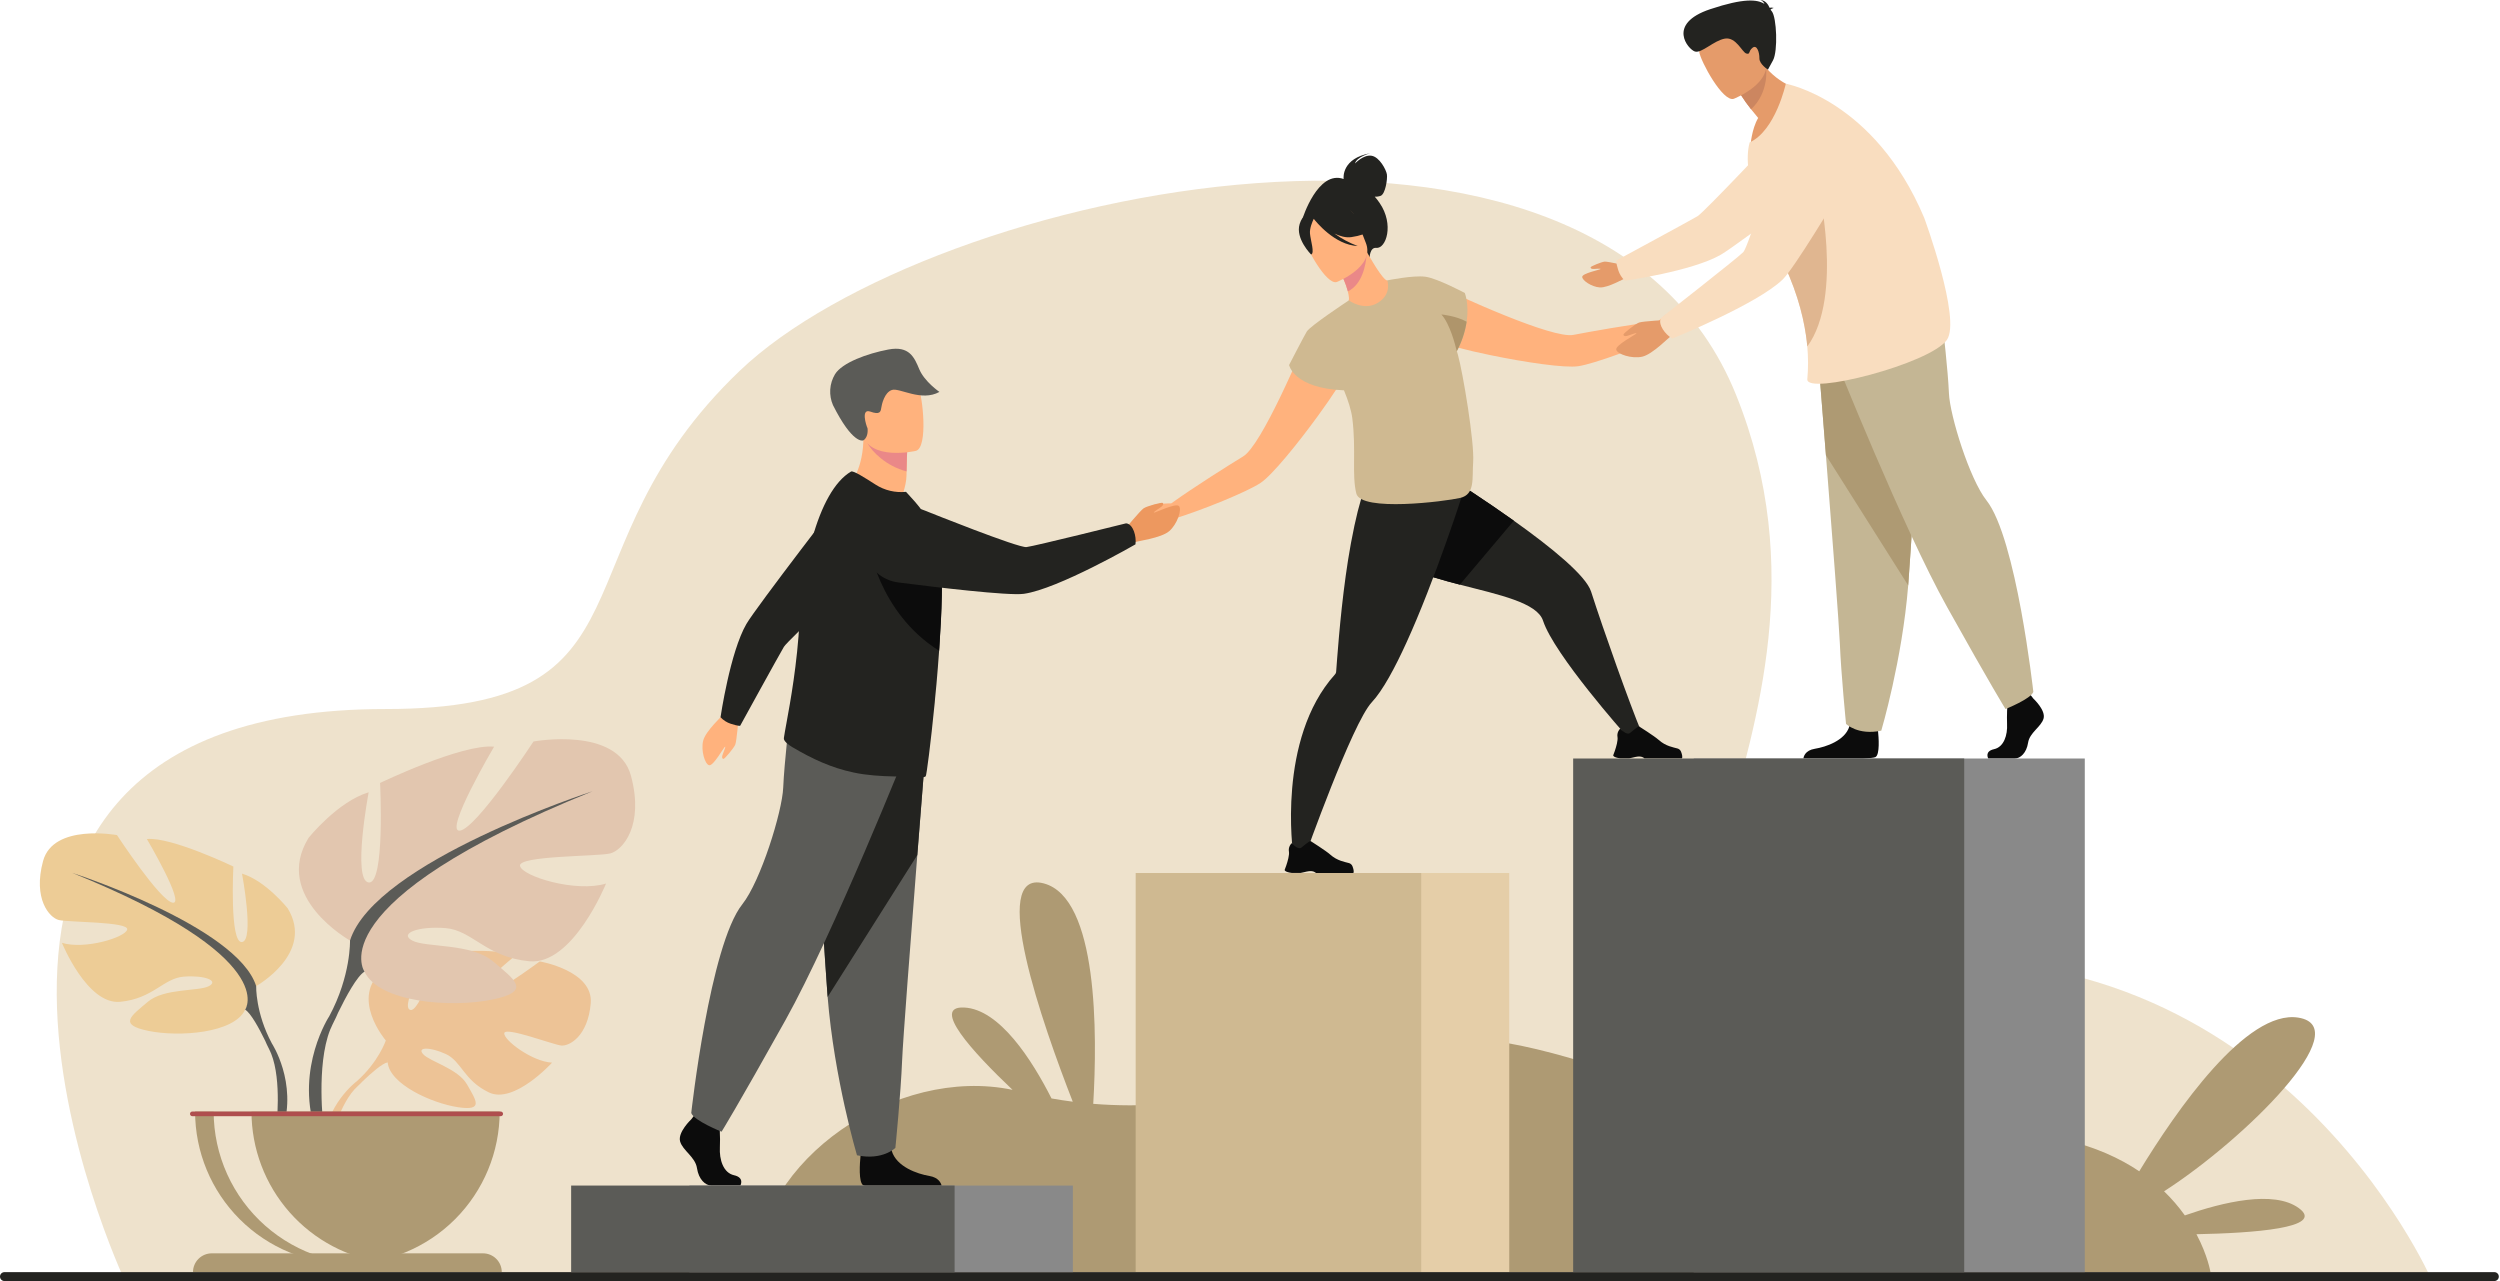 <svg width="1446" height="741" viewBox="0 0 1446 741" fill="none" xmlns="http://www.w3.org/2000/svg">
<path d="M72.195 740.734C72.195 740.734 -83.065 410.103 222.935 410.103C384.615 410.103 318.01 319.388 427.935 214.403C537.86 109.418 922.274 25.542 1004.09 228.27C1085.91 430.998 883.707 584.92 1079.09 558.516C1313.89 526.786 1406.65 740.733 1406.65 740.733L72.195 740.734Z" fill="#EEE2CC"/>
<path d="M1329.65 698.782C1315.16 688.195 1285.56 695.343 1263.71 702.988C1260.14 697.982 1256.12 693.318 1251.7 689.053C1298.77 658.73 1363.78 594.064 1329.32 588.59C1299.37 583.831 1258.94 642.038 1237.34 677.473C1214.9 662.38 1180.53 651.286 1128.04 655.134C991.825 665.12 885.414 577.257 806.974 606.561C744.608 629.861 687.454 642.915 632.332 638.456C634.704 598.189 635.219 519.127 603.599 510.925C571.499 502.598 602.985 592.385 620.486 637.218C616.379 636.693 612.282 636.066 608.195 635.337C596.862 612.992 578.188 583.751 557.684 582.751C538.373 581.811 562.206 608.098 585.66 630.37C518.251 616.218 438.29 671.012 436.96 735.801H1278.53C1278.53 735.801 1277.04 726.343 1270.43 713.875C1302.95 713.237 1345.39 710.283 1329.65 698.782Z" fill="#AE9A73"/>
<path d="M822.027 504.952H707.795V735.799H872.949V504.952H822.027Z" fill="#E5CEA8"/>
<path d="M656.871 735.799H822.027V504.952H656.871V735.799Z" fill="#CFB991"/>
<path d="M312.202 556.088C312.202 556.088 281.316 579.056 275.294 577.662C269.272 576.268 297.866 552.869 297.866 552.869C287.106 547.696 253.657 550.94 253.657 550.94C253.657 550.94 242.516 586.869 237.021 584.04C231.526 581.211 248.51 552.729 248.51 552.729C236.525 552.007 221.826 560.906 221.826 560.906C201.704 576.798 223.149 601.816 223.149 601.816C223.149 601.816 219.019 614.184 206.312 625.447C206.312 625.447 188.162 638.869 186.902 662.847L190.195 663.142C190.195 663.142 195.418 640.806 204.907 630.242C205.276 629.86 205.812 629.31 206.474 628.642C208.02 627.211 209.103 626.135 209.831 625.337C214.554 620.798 221.081 615.018 224.231 614.458C224.117 613.939 224.071 613.407 224.096 612.877C224.139 613.382 224.184 613.903 224.231 614.458C225.307 627.103 249.84 638.146 264.931 640.417C280.022 642.688 275.358 636.484 270.158 627.286C264.958 618.088 248.502 613.971 244.747 609.736C240.992 605.501 248.755 605.49 257.847 609.643C266.939 613.796 268.184 624.869 282.772 631.856C297.36 638.843 319.307 614.636 319.307 614.636C307.682 614.046 291.081 601.421 291.681 597.558C292.281 593.695 319.862 604.223 324.581 604.728C329.3 605.233 340.023 599.369 341.681 580.378C343.339 561.387 312.202 556.088 312.202 556.088Z" fill="#EDC396"/>
<path d="M148.168 570.349C148.168 570.349 182.283 551.249 166.362 525.318C166.362 525.318 153.626 509.398 139.981 505.304C139.981 505.304 147.258 543.966 139.981 544.877C132.704 545.788 134.981 501.211 134.981 501.211C134.981 501.211 99.048 483.926 84.947 485.291C84.947 485.291 107.235 523.044 99.958 522.135C92.681 521.226 67.664 483.018 67.664 483.018C67.664 483.018 30.82 476.194 24.907 498.027C18.994 519.86 28.546 530.777 34.007 532.141C39.468 533.505 74.489 533.051 73.579 537.599C72.669 542.147 49.017 549.426 35.826 545.331C35.826 545.331 50.381 581.265 69.485 579.446C88.589 577.627 94.502 565.8 106.329 564.89C118.156 563.98 126.797 567.164 120.884 570.349C114.971 573.534 94.958 571.392 85.406 579.512C75.854 587.632 68.122 592.636 85.861 596.275C103.6 599.914 135.44 597.64 141.807 583.994L148.168 570.349Z" fill="#EDCC96"/>
<path d="M157.265 603.553C147.713 585.814 148.165 570.353 148.165 570.353C137.248 535.783 41.73 504.853 41.73 504.853C163.175 553.977 141.797 583.997 141.797 583.997C145.07 585.906 149.977 595.009 153.383 601.997C153.867 603.185 154.636 604.83 155.776 607.063C156.239 608.072 156.609 608.898 156.864 609.476C163.117 625.121 159.804 652.139 159.804 652.139L163.594 653.157C171.996 625.922 157.265 603.553 157.265 603.553Z" fill="#5B5B57"/>
<path d="M202.441 544.002C202.441 544.002 157.472 518.82 178.458 484.644C178.458 484.644 195.246 463.658 213.233 458.262C213.233 458.262 203.64 509.226 213.233 510.425C222.826 511.624 219.833 452.865 219.833 452.865C219.833 452.865 267.2 430.081 285.787 431.88C285.787 431.88 256.408 481.646 266.001 480.446C275.594 479.246 308.571 428.882 308.571 428.882C308.571 428.882 357.138 419.888 364.932 448.668C372.726 477.448 360.132 491.837 352.941 493.636C345.75 495.435 299.578 494.836 300.777 500.836C301.976 506.836 333.154 516.425 350.542 511.029C350.542 511.029 331.356 558.396 306.173 555.998C280.99 553.6 273.196 538.011 257.606 536.811C242.016 535.611 230.626 539.811 238.42 544.006C246.214 548.201 272.596 545.381 285.187 556.086C297.778 566.791 307.971 573.386 284.587 578.186C261.203 582.986 219.233 579.986 210.839 561.997L202.441 544.002Z" fill="#E2C6AF"/>
<path d="M342.743 457.662C342.743 457.662 216.831 498.433 202.443 544.002C202.443 544.002 203.043 564.388 190.45 587.771C190.45 587.771 171.032 617.257 182.103 653.152L187.103 651.809C187.103 651.809 182.736 616.195 190.979 595.572C191.315 594.812 191.803 593.722 192.412 592.392C193.912 589.448 194.929 587.279 195.568 585.712C200.058 576.505 206.527 564.505 210.84 561.989C210.835 561.989 182.655 522.417 342.743 457.662Z" fill="#5B5B57"/>
<path d="M200.926 730.988C224.288 730.988 246.693 721.707 263.212 705.188C279.732 688.669 289.012 666.264 289.012 642.902H112.84C112.84 666.264 122.121 688.669 138.64 705.188C155.159 721.707 177.564 730.988 200.926 730.988Z" fill="#AE9A73"/>
<path d="M222.601 730.315C210.208 731.856 197.628 730.745 185.696 727.057C173.764 723.37 162.752 717.189 153.389 708.924C144.027 700.659 136.527 690.499 131.387 679.117C126.247 667.735 123.584 655.391 123.575 642.902H145.458C145.459 664.369 153.298 685.098 167.503 701.194C181.707 717.289 201.3 727.645 222.601 730.315V730.315Z" fill="#EEE2CC"/>
<path d="M279.361 724.932H122.49C119.608 724.932 116.843 726.077 114.805 728.115C112.767 730.153 111.622 732.917 111.622 735.8H290.229C290.229 732.917 289.084 730.153 287.046 728.115C285.008 726.077 282.243 724.932 279.361 724.932Z" fill="#AE9A73"/>
<path d="M289.664 642.902H111.294C111.112 642.895 110.931 642.925 110.761 642.989C110.591 643.054 110.436 643.152 110.305 643.278C110.174 643.404 110.07 643.556 109.999 643.723C109.928 643.89 109.891 644.07 109.891 644.252C109.891 644.434 109.928 644.614 109.999 644.781C110.07 644.948 110.174 645.099 110.305 645.225C110.436 645.351 110.591 645.45 110.761 645.514C110.931 645.579 111.112 645.609 111.294 645.602H289.664C290.013 645.589 290.343 645.44 290.586 645.189C290.828 644.937 290.963 644.601 290.963 644.252C290.963 643.903 290.828 643.567 290.586 643.315C290.343 643.064 290.013 642.915 289.664 642.902V642.902Z" fill="#AF4E4E"/>
<path d="M969.388 179.048C966.835 178.66 959.141 185.773 959.141 185.773C942.712 187.673 918.693 192.033 910.047 193.698C903.915 194.878 887.433 189.259 871.33 182.806C852.18 175.129 833.57 166.273 833.57 166.273C822.943 165.732 810.876 185.119 832.426 197.445C835.715 199.327 848.077 202.538 862.309 205.47C881.944 209.516 905.139 213.028 913.035 211.794C922.206 210.359 948.169 200.862 963.611 193.594L963.65 193.575L963.822 193.494C964.749 193.061 968.528 191.377 971.052 191.526C973.945 191.698 980.389 186.402 980.585 184.99C980.781 183.578 971.943 179.436 969.388 179.048Z" fill="#FFB27D"/>
<path d="M949.328 423.281L940.283 425.119C940.283 425.119 898.888 378.609 892.502 359.038C889.084 348.58 867.23 344.06 844.392 338.155C824.514 333.016 803.892 326.824 794.04 314.742C772.87 288.784 807.34 256.887 807.34 256.887C807.34 256.887 843.986 278.667 875.601 301.168C897.701 316.893 917.338 332.968 920.301 342.208C927.48 364.674 942.722 407.381 949.328 423.281Z" fill="#232320"/>
<path d="M937.223 438.625H942.311C944.011 438.357 945.274 437.864 947.022 437.635C949.676 437.287 950.898 438.375 951.141 438.625C951.174 438.658 951.189 438.676 951.189 438.676H972.802C973.346 437.9 972.824 436.101 972.312 434.776C972.141 434.332 971.869 433.934 971.518 433.613C971.167 433.292 970.746 433.057 970.289 432.927C967.997 432.263 963.478 431.672 959.34 427.927C957.012 425.827 948.098 420.191 948.098 420.191L948.05 420.18C947.85 420.18 946.923 420.47 942.869 423.894C940.769 425.66 937.2 421.394 937.2 421.394C936.71 421.842 936.312 422.382 936.029 422.983C935.524 424.011 935.362 425.173 935.565 426.301C935.888 428.249 934.848 431.868 934.016 434.316C933.516 435.8 933.088 436.851 933.088 436.851C933.088 436.851 932.845 438.077 937.223 438.625Z" fill="#0C0C0C"/>
<path d="M875.597 301.167L844.397 338.155C824.519 333.016 803.897 326.824 794.045 314.742C772.875 288.784 807.345 256.887 807.345 256.887C807.345 256.887 843.983 278.666 875.597 301.167Z" fill="#0C0C0C"/>
<path d="M847.24 281.847C847.24 281.847 844.724 289.78 840.629 301.715C835.451 316.806 827.737 338.293 819.37 358.22C817.532 362.599 815.66 366.904 813.777 371.048C806.82 386.382 799.697 399.527 793.426 406.207C782.159 418.215 754.765 495.419 754.765 495.419L747.939 493.53C747.939 493.53 738.423 427.606 772.134 390.093C772.512 389.716 772.752 389.223 772.817 388.693C772.819 388.688 772.819 388.683 772.817 388.679C773.265 383.125 774.87 358.26 778.361 333.062C779.219 326.88 780.19 320.683 781.282 314.743C781.349 314.363 781.423 313.987 781.491 313.612C786.62 286.152 791.531 273.938 797.869 267.794L844.477 281.061L847.24 281.847Z" fill="#232320"/>
<path d="M747.179 504.902H752.267C753.967 504.634 755.23 504.141 756.978 503.912C759.632 503.564 760.855 504.651 761.097 504.902C761.114 504.918 761.13 504.935 761.145 504.953H782.759C783.303 504.177 782.781 502.378 782.269 501.053C782.098 500.609 781.826 500.211 781.475 499.89C781.124 499.57 780.703 499.334 780.246 499.204C777.954 498.54 773.435 497.949 769.298 494.204C766.97 492.104 758.056 486.468 758.056 486.468L758.009 486.458C757.809 486.458 756.882 486.748 752.827 490.171C750.727 491.937 747.159 487.671 747.159 487.671C746.669 488.119 746.271 488.659 745.987 489.26C745.483 490.288 745.321 491.451 745.524 492.578C745.847 494.526 744.806 498.145 743.976 500.593C743.476 502.075 743.047 503.127 743.047 503.127C743.047 503.127 742.801 504.355 747.179 504.902Z" fill="#0C0C0C"/>
<path d="M757.176 192.19C757.176 192.19 749.376 211.267 740.386 229.837C732.823 245.449 724.42 260.701 719.092 263.956C711.578 268.546 690.882 281.491 677.456 291.148C677.456 291.148 666.979 291.069 665.356 293.074C663.733 295.079 659.972 304.092 661.068 305.004C662.164 305.916 670.494 305.493 672.517 303.419C674.283 301.61 678.217 300.31 679.189 300.006L679.371 299.951L679.413 299.939C695.728 294.921 721.319 284.464 729.065 279.35C735.735 274.95 750.521 256.733 762.316 240.523C770.865 228.773 777.844 218.075 779.01 214.47C786.644 190.846 764.667 184.636 757.176 192.19Z" fill="#FFB27D"/>
<path d="M797.96 117.374C797.1 116.118 796.167 114.913 795.167 113.765C796.337 113.824 797.508 113.648 798.609 113.248C801.346 112.116 802.594 103.426 802.182 100.848C801.77 98.27 797.97 90.817 793.282 90.074C788.594 89.331 783.747 94.538 783.747 94.538C784.613 90.779 792.547 88.612 792.547 88.612C776.206 91.624 777.04 102.523 777.152 103.53C762.194 98.201 753.412 126.37 753.412 126.37L792.158 149.203C792.158 149.203 792.258 142.98 795.958 143.382C801.722 144.012 806.52 129.855 797.96 117.374Z" fill="#232320"/>
<path d="M800.429 176.484C791.538 180.674 779.74 174.639 779.804 174.575C780.566 173.813 780.298 171.53 779.604 168.546C778.459 164.142 776.638 159.944 774.204 156.1C773.569 155.02 772.934 153.941 772.172 152.8L773.188 152.42L790.46 145.498C790.46 145.498 793.254 150.514 796.176 155.086C798.652 158.897 801.256 162.325 802.399 162.199C802.46 162.132 813.89 170.006 800.429 176.484Z" fill="#FFB27D"/>
<path d="M790.458 147.208C790.013 153.367 787.918 164.481 779.599 168.545C778.454 164.142 776.633 159.943 774.199 156.099L790.458 147.208Z" fill="#EA8888"/>
<path d="M773.191 163.111C773.191 163.111 795.678 154.248 789.943 140.329C784.208 126.41 783.243 115.891 768.643 120.962C754.043 126.033 753.46 132.486 754.243 137.598C755.026 142.71 767.193 165.057 773.191 163.111Z" fill="#FFB27D"/>
<path d="M781.578 137.153C791.961 135.687 794.993 131.49 794.993 131.49C788.681 129.336 783.314 125.056 779.811 119.381C779.811 119.381 768.141 115.445 759.492 122.025C758.943 122.742 758.569 123.577 758.398 124.464C756.416 123.814 753.435 123.983 751.715 129.585C749.13 138.001 758.323 147.191 758.323 147.191C760.551 146.561 758.038 139.061 757.686 135.057C757.429 132.111 759.016 128.341 759.874 126.552C760.974 127.979 771.929 141.746 785.302 142.295C780.494 140.504 775.952 138.067 771.802 135.049C775.005 136.622 778.407 137.601 781.578 137.153Z" fill="#232320"/>
<path d="M843.243 205.162C843.052 204.49 842.843 203.794 842.633 203.079C845.482 197.776 847.401 192.024 848.309 186.074C849.834 175.785 847.231 169.435 847.231 169.435C847.231 169.435 831.631 161.163 824.745 160.11C824.717 160.098 824.689 160.09 824.659 160.085C824.578 160.074 824.485 160.066 824.383 160.059C817.43 159.101 802.383 162.173 802.383 162.173C802.383 162.173 805.283 169.903 797.095 175.056C788.907 180.209 780.156 173.736 780.156 173.736C779.892 173.913 779.611 174.109 779.322 174.314C779.322 174.314 757.769 188.535 755.833 191.785C753.897 195.035 745.609 211.126 745.609 211.126C745.609 211.126 748.237 224.635 777.354 225.764C779.746 231.569 781.58 237.231 782.175 241.955C784.488 260.292 781.803 274.755 784.499 285.455C787.195 296.155 835.775 290.055 844.572 287.996C853.369 285.937 851.391 276.542 852.072 267.416C852.913 255.95 846.107 215.278 843.243 205.162Z" fill="#CFB991"/>
<path d="M848.308 186.073C847.397 192.052 845.464 197.83 842.594 203.154C841.832 199.789 838.72 187.469 833.704 181.88C833.704 181.88 842.149 182.643 848.308 186.073Z" fill="#AF956B"/>
<path d="M650.505 306.248C650.505 306.248 659.555 295.28 661.505 293.984C663.455 292.688 672.005 290.414 672.492 290.872C672.979 291.33 673.003 291.992 671.944 292.928C670.885 293.864 666.844 296.228 667.418 296.489C667.992 296.75 680.192 290.682 681.951 292.724C683.71 294.766 680.951 303.197 676.251 307.238C671.551 311.279 657.522 313.004 656.639 313.568C649.158 318.353 650.505 306.248 650.505 306.248Z" fill="#ED985F"/>
<path d="M491.157 280.922C491.157 280.922 504.157 296.348 520.718 289.895C520.718 289.895 524.28 281.28 524.33 274.929C524.335 274.148 524.345 273.391 524.357 272.67C524.446 265.518 524.687 261.506 524.687 261.506H524.67C523.917 261.192 499.358 251.106 499.379 251.946C499.8 271.285 491.157 280.922 491.157 280.922Z" fill="#FFB27D"/>
<path d="M501.844 256.555C504.212 260.944 512.339 269.533 524.357 272.67C524.446 265.518 524.687 261.506 524.687 261.506H524.67C523.99 261.32 501.14 255.261 501.844 256.555Z" fill="#EA8888"/>
<path d="M529.83 260.76C529.83 260.76 502.211 267.254 498.43 249.992C494.649 232.73 488.541 221.943 506.015 217.067C523.489 212.191 528.369 218.026 531.031 223.481C533.693 228.936 536.917 258.629 529.83 260.76Z" fill="#FFB27D"/>
<path d="M499.378 254.697C499.001 254.938 493.058 256.765 481.803 234.344C480.557 231.49 480.011 228.381 480.21 225.274C480.41 222.167 481.35 219.153 482.951 216.483C487.07 209.756 501.672 204.466 513.804 202.164C525.936 199.862 528.849 206.689 531.704 213.55C534.704 220.75 543.365 226.682 543.365 226.682C532.903 232.527 520.302 224.167 515.937 225.542C511.572 226.917 510.029 233.797 509.702 236.003C509.375 238.209 508.871 240.04 503.381 238.071C497.891 236.102 500.899 245.851 501.781 247.714C501.78 247.718 502.526 252.68 499.378 254.697Z" fill="#5B5B57"/>
<path d="M428.234 685.725H411.51C408.005 685.725 404.11 682.168 403.134 675.655C402.158 669.142 394.953 665.586 393.392 660.255C391.831 654.924 399.824 647.418 399.824 647.418L401.159 645.679L402.549 643.866L415.796 647.023C415.796 647.023 416.123 650.223 416.327 654.291C416.469 657.23 416.546 660.63 416.381 663.61C415.991 670.72 418.346 678.374 424.581 679.758C430.816 681.142 428.234 685.725 428.234 685.725Z" fill="#0C0C0C"/>
<path d="M544.653 685.886H500.323C499.998 685.833 499.682 685.738 499.381 685.605C496.421 684.08 497.348 672.412 497.704 668.805C497.773 668.137 497.821 667.746 497.821 667.746C497.821 667.746 513.409 654.909 515.554 664.738C515.622 665.044 515.7 665.346 515.783 665.638V665.643C518.489 674.843 530.583 679.016 537.572 680.181C542.912 681.083 544.297 684.285 544.653 685.886Z" fill="#0C0C0C"/>
<path d="M535.718 429.535C535.718 429.535 533.351 459.071 530.568 494.575C526.786 542.805 522.238 602.048 521.788 613.275C521.011 632.764 517.888 663.937 517.888 663.937C517.888 663.937 510.488 671.343 495.675 668.221C495.675 668.221 482.475 623.721 478.706 576.636C478.648 575.864 478.589 575.087 478.531 574.309C475.024 526.378 469.57 425.446 469.57 425.446L535.718 429.535Z" fill="#5B5B57"/>
<path d="M535.718 429.535C535.718 429.535 533.351 459.071 530.568 494.575L478.708 576.632C478.65 575.86 478.591 575.083 478.533 574.305C475.026 526.374 469.572 425.442 469.572 425.442L535.718 429.535Z" fill="#232320"/>
<path d="M524.908 433.042C524.908 433.042 482.237 540.012 454.179 590.281C426.121 640.55 417.354 654.581 417.354 654.581C417.354 654.581 401.279 648.15 399.818 643.767C399.818 643.767 410.548 546.718 429.337 523.06C439.954 509.693 452.426 469.576 453.011 455.547C453.596 441.518 456.811 413.753 456.811 413.753L524.908 433.042Z" fill="#5B5B57"/>
<path d="M427.208 415.228C427.208 415.228 426.103 428.587 425.293 430.639C424.483 432.691 419.093 439.049 418.464 438.957C417.835 438.865 417.464 438.365 417.782 437.071C418.1 435.777 419.959 431.777 419.37 431.88C418.781 431.983 412.606 443.248 410.146 442.613C407.686 441.978 405.282 433.971 406.746 428.313C408.21 422.655 418.146 413.774 418.521 412.863C421.737 405.134 427.208 415.228 427.208 415.228Z" fill="#FFB27D"/>
<path d="M422.629 418.615C427.352 420.131 428.109 419.788 428.109 419.788C428.109 419.788 451.097 377.936 453.426 374.105C455.755 370.274 502.233 327.172 502.233 327.172L490.289 282.631C490.289 282.631 437.425 351.087 431.715 360.911C422.282 377.143 416.754 414.843 416.754 414.843C418.357 416.583 420.38 417.881 422.629 418.615Z" fill="#232320"/>
<path d="M544.726 344.66C544.56 353.807 544.026 364.09 543.312 374.533C543.269 375.153 543.225 375.772 543.181 376.391C542.722 382.861 542.225 389.346 541.654 395.67C541.425 398.206 541.182 400.712 540.928 403.17L540.889 403.502C540.869 404.424 540.757 405.423 540.655 406.335C538.324 430.022 535.881 448.735 535.428 449.022C534.898 449.392 534.251 449.556 533.609 449.485C527.398 448.704 508.864 450.114 493.692 446.812C480.892 444.112 469.864 438.992 458.182 432.088C456.631 431.171 453.097 428.744 453.382 426.93C453.665 424.935 454.182 422.054 454.85 418.43C457.15 405.83 461.125 384.159 462.48 358.795C462.743 354.07 463.125 349.41 463.626 344.816C464.793 333.54 466.863 322.376 469.814 311.431C475.014 292.699 482.661 278.354 492.252 272.742C493.505 272.042 500.252 276.331 506.44 280.304C511.664 283.65 517.87 285.12 524.04 284.473L529.194 290.173C535.434 297.428 542.08 307.087 543.894 320.817C544.027 321.831 544.144 322.91 544.245 324.054C544.757 330.91 544.918 337.787 544.726 344.66V344.66Z" fill="#232320"/>
<path d="M544.726 344.659C544.56 353.806 544.026 364.089 543.312 374.532C543.269 375.152 543.225 375.772 543.181 376.391C507.7 354.182 502.234 313.542 502.234 313.542C519.689 314.308 533.557 318.32 544.243 324.058C544.756 330.913 544.917 337.789 544.726 344.659V344.659Z" fill="#0C0C0C"/>
<path d="M655.888 307.345C654.058 302.397 651.215 302.719 651.215 302.719C651.215 302.719 598.461 315.865 593.726 316.43C588.991 316.995 536.917 296.097 536.917 296.097C536.917 296.097 516.417 286.897 506.817 295.297C498.474 302.597 498.094 311.842 500.047 319.607C501.201 324.128 503.69 328.196 507.19 331.281C510.69 334.366 515.038 336.325 519.668 336.902C540.912 339.609 583.3 344.702 592.184 343.465C611.957 340.712 656.76 314.849 656.76 314.849C657.05 312.314 656.751 309.746 655.888 307.345V307.345Z" fill="#232320"/>
<path d="M1176.08 404.041C1176.08 404.041 1183.41 410.833 1181.98 415.66C1180.55 420.487 1173.93 423.704 1173.04 429.604C1172.14 435.504 1168.57 438.72 1165.35 438.72H1150.01C1150.01 438.72 1147.64 434.569 1153.36 433.32C1159.08 432.071 1161.24 425.137 1160.88 418.701C1160.73 413.689 1160.91 408.673 1161.42 403.685L1173.57 400.824L1176.08 404.041Z" fill="#0C0C0C"/>
<path d="M1084.73 437.917C1083.99 438.291 1081.37 438.547 1077.79 438.717H1043.1C1043.21 437.685 1044.02 434.007 1049.7 433.092C1056.11 432.05 1067.21 428.325 1069.68 420.127C1069.76 419.866 1069.84 419.595 1069.9 419.327C1071.86 410.568 1086.16 422.007 1086.16 422.007C1086.16 422.007 1086.2 422.357 1086.26 422.954C1086.6 426.176 1087.44 436.564 1084.73 437.917Z" fill="#0C0C0C"/>
<path d="M1051.39 203.632C1051.39 203.632 1053.57 230.732 1056.12 263.305C1059.59 307.554 1063.76 361.905 1064.17 372.205C1064.89 390.085 1067.75 418.684 1067.75 418.684C1067.75 418.684 1074.54 425.484 1088.13 422.615C1088.13 422.615 1100.24 381.788 1103.7 338.59C1103.75 337.882 1103.8 337.169 1103.86 336.456C1107.08 292.48 1112.08 199.881 1112.08 199.881L1051.39 203.632Z" fill="#C4B694"/>
<path d="M1051.39 203.632C1051.39 203.632 1053.57 230.732 1056.12 263.305L1103.7 338.589C1103.75 337.881 1103.8 337.168 1103.86 336.455C1107.08 292.479 1112.08 199.88 1112.08 199.88L1051.39 203.632Z" fill="#AE9A73"/>
<path d="M1061.31 206.851C1061.31 206.851 1100.46 304.991 1126.2 351.111C1151.94 397.231 1159.99 410.103 1159.99 410.103C1159.99 410.103 1174.74 404.203 1176.08 400.181C1176.08 400.181 1166.23 311.143 1148.99 289.439C1139.25 277.174 1127.81 240.368 1127.27 227.497C1126.74 214.626 1123.79 189.153 1123.79 189.153L1061.31 206.851Z" fill="#C4B694"/>
<path d="M940.561 153.623C940.561 153.623 929.942 151.195 928.155 151.317C926.368 151.439 920.116 154.055 920.033 154.562C919.95 155.069 920.246 155.481 921.326 155.554C922.406 155.627 925.962 155.169 925.737 155.6C925.512 156.031 915.269 158.044 915.157 160.106C915.045 162.168 920.657 165.998 925.397 166.254C930.137 166.51 939.459 161.003 940.258 160.933C947.033 160.34 940.561 153.623 940.561 153.623Z" fill="#E59B6A"/>
<path d="M936.014 156.319C934.493 151.468 934.848 150.696 934.848 150.696C934.848 150.696 977.893 127.421 981.834 125.06C985.775 122.699 1030.26 75.36 1030.26 75.36L1075.82 87.901C1075.82 87.901 1005.31 141.612 995.207 147.396C978.507 156.954 939.838 162.364 939.838 162.364C938.067 160.709 936.751 158.628 936.014 156.319V156.319Z" fill="#F9DDBF"/>
<path d="M1044.07 52.347C1044.07 52.347 1028.09 80.447 1012.48 84.12C1012.48 84.12 1013.13 74.681 1016.93 68.22C1015.38 66.384 1014.01 64.697 1012.82 63.188C1010.75 60.586 1008.81 57.876 1007.03 55.069L1012.32 40.824L1015.92 31.159C1017.51 34.049 1019.39 36.762 1021.54 39.254C1031.77 51.021 1044.07 52.347 1044.07 52.347Z" fill="#E59B6A"/>
<path d="M1021.53 39.255C1021.53 39.255 1023.44 53.339 1012.82 63.19C1010.74 60.588 1008.81 57.878 1007.02 55.071L1012.32 40.826C1015.29 39.829 1018.4 39.299 1021.53 39.255Z" fill="#CC8660"/>
<path d="M1002.81 57.148C1002.81 57.148 1026.68 47.847 1020.65 33.071C1014.63 18.294 1013.65 7.147 998.164 12.463C982.673 17.779 982.027 24.616 982.838 30.035C983.649 35.456 996.451 59.188 1002.81 57.148Z" fill="#E59B6A"/>
<path d="M1126.1 196.571C1116.47 210.413 1044.49 228.907 1045.35 219.326C1045.92 213.039 1045.91 206.712 1045.34 200.426C1045.16 198.373 1044.9 196.197 1044.57 193.897C1042.74 181.309 1038.4 165.12 1028.71 146.383C1027.98 144.979 1027.23 143.562 1026.44 142.132C1022.49 134.95 1019.16 127.449 1016.46 119.708C1011.47 105.296 1009.46 91.508 1011.98 82.492C1011.99 82.449 1012.01 82.407 1012.02 82.366C1027.07 75.408 1032.9 48.425 1032.9 48.425C1032.9 48.425 1084.23 57.64 1112.99 126.066C1112.99 126.067 1134.48 184.523 1126.1 196.571Z" fill="#F9DDBF"/>
<path d="M1045.34 200.428C1045.16 198.375 1044.9 196.199 1044.57 193.899C1042.74 181.311 1038.4 165.122 1028.71 146.385C1030.37 136.301 1032.67 127.916 1035.19 124.142C1045.43 108.798 1051.39 106.399 1051.39 106.399C1051.39 106.399 1066.75 171.149 1045.34 200.428Z" fill="#E0B690"/>
<path d="M964.416 185.021C964.416 185.021 950.216 185.766 948.016 186.56C945.816 187.354 938.9 192.87 938.976 193.536C939.052 194.202 939.576 194.614 940.955 194.32C942.334 194.026 946.639 192.18 946.51 192.802C946.381 193.424 934.24 199.612 934.834 202.24C935.428 204.868 943.843 207.673 949.888 206.302C955.933 204.931 965.669 194.683 966.648 194.31C974.944 191.145 964.416 185.021 964.416 185.021Z" fill="#E59B6A"/>
<path d="M961.738 190.407C958.893 185.807 960.944 183.714 960.944 183.714C960.944 183.714 1004.81 149.367 1008.25 145.897C1011.69 142.427 1027.62 87.175 1027.62 87.175C1027.62 87.175 1033.1 64.814 1045.94 62.349C1057.1 60.206 1064.81 65.725 1069.85 72.196C1072.78 75.977 1074.5 80.552 1074.78 85.325C1075.07 90.097 1073.91 94.846 1071.46 98.951C1060.26 117.825 1037.66 155.288 1031.07 161.689C1016.39 175.937 967.247 195.837 967.247 195.837C965.018 194.474 963.133 192.616 961.738 190.407V190.407Z" fill="#F9DDBF"/>
<path d="M1024.08 5.628C1024.25 5.298 1024.74 4.945 1025.92 4.582C1025.14 4.356 1024.32 4.325 1023.52 4.492C1022.85 2.857 1021.22 0.073 1018.17 0.052C1018.71 0.217 1019.2 0.501 1019.62 0.883C1020.04 1.266 1020.36 1.737 1020.57 2.262C1016.38 -0.391 1008.62 -1.162 989.251 5.291C963.72 13.791 976.476 28.615 980.344 29.803C984.212 30.991 991.337 23.365 997.744 22.324C1004.15 21.283 1007.62 30.208 1010.06 30.948C1012.5 31.688 1011.11 29.657 1013.67 27.623C1016.23 25.589 1017.7 30.374 1017.64 33.735C1017.58 37.096 1022.57 40.281 1022.57 40.281L1025.5 34.915C1028.42 29.55 1027.63 10.072 1024.83 6.567C1024.58 6.257 1024.34 5.943 1024.08 5.628Z" fill="#232320"/>
<path d="M2.578 735.8H1442.73C1443.42 735.8 1444.07 736.071 1444.56 736.555C1445.04 737.038 1445.31 737.694 1445.31 738.378C1445.31 739.062 1445.04 739.717 1444.56 740.201C1444.07 740.684 1443.42 740.956 1442.73 740.956H2.579C1.895 740.956 1.239 740.684 0.756 740.201C0.272 739.717 0 739.062 0 738.378H0C0 737.694 0.272 737.038 0.755 736.555C1.239 736.071 1.894 735.8 2.578 735.8V735.8Z" fill="#232320"/>
<path d="M398.737 685.726V735.809H620.537V685.726H398.737Z" fill="#898989"/>
<path d="M979.657 438.723V735.802H1205.84V438.723H979.657Z" fill="#898989"/>
<path d="M552.149 685.724H330.348V735.811H552.149V685.724Z" fill="#5B5B57"/>
<path d="M1136.1 438.72H909.915V735.8H1136.1V438.72Z" fill="#5B5B57"/>
</svg>
